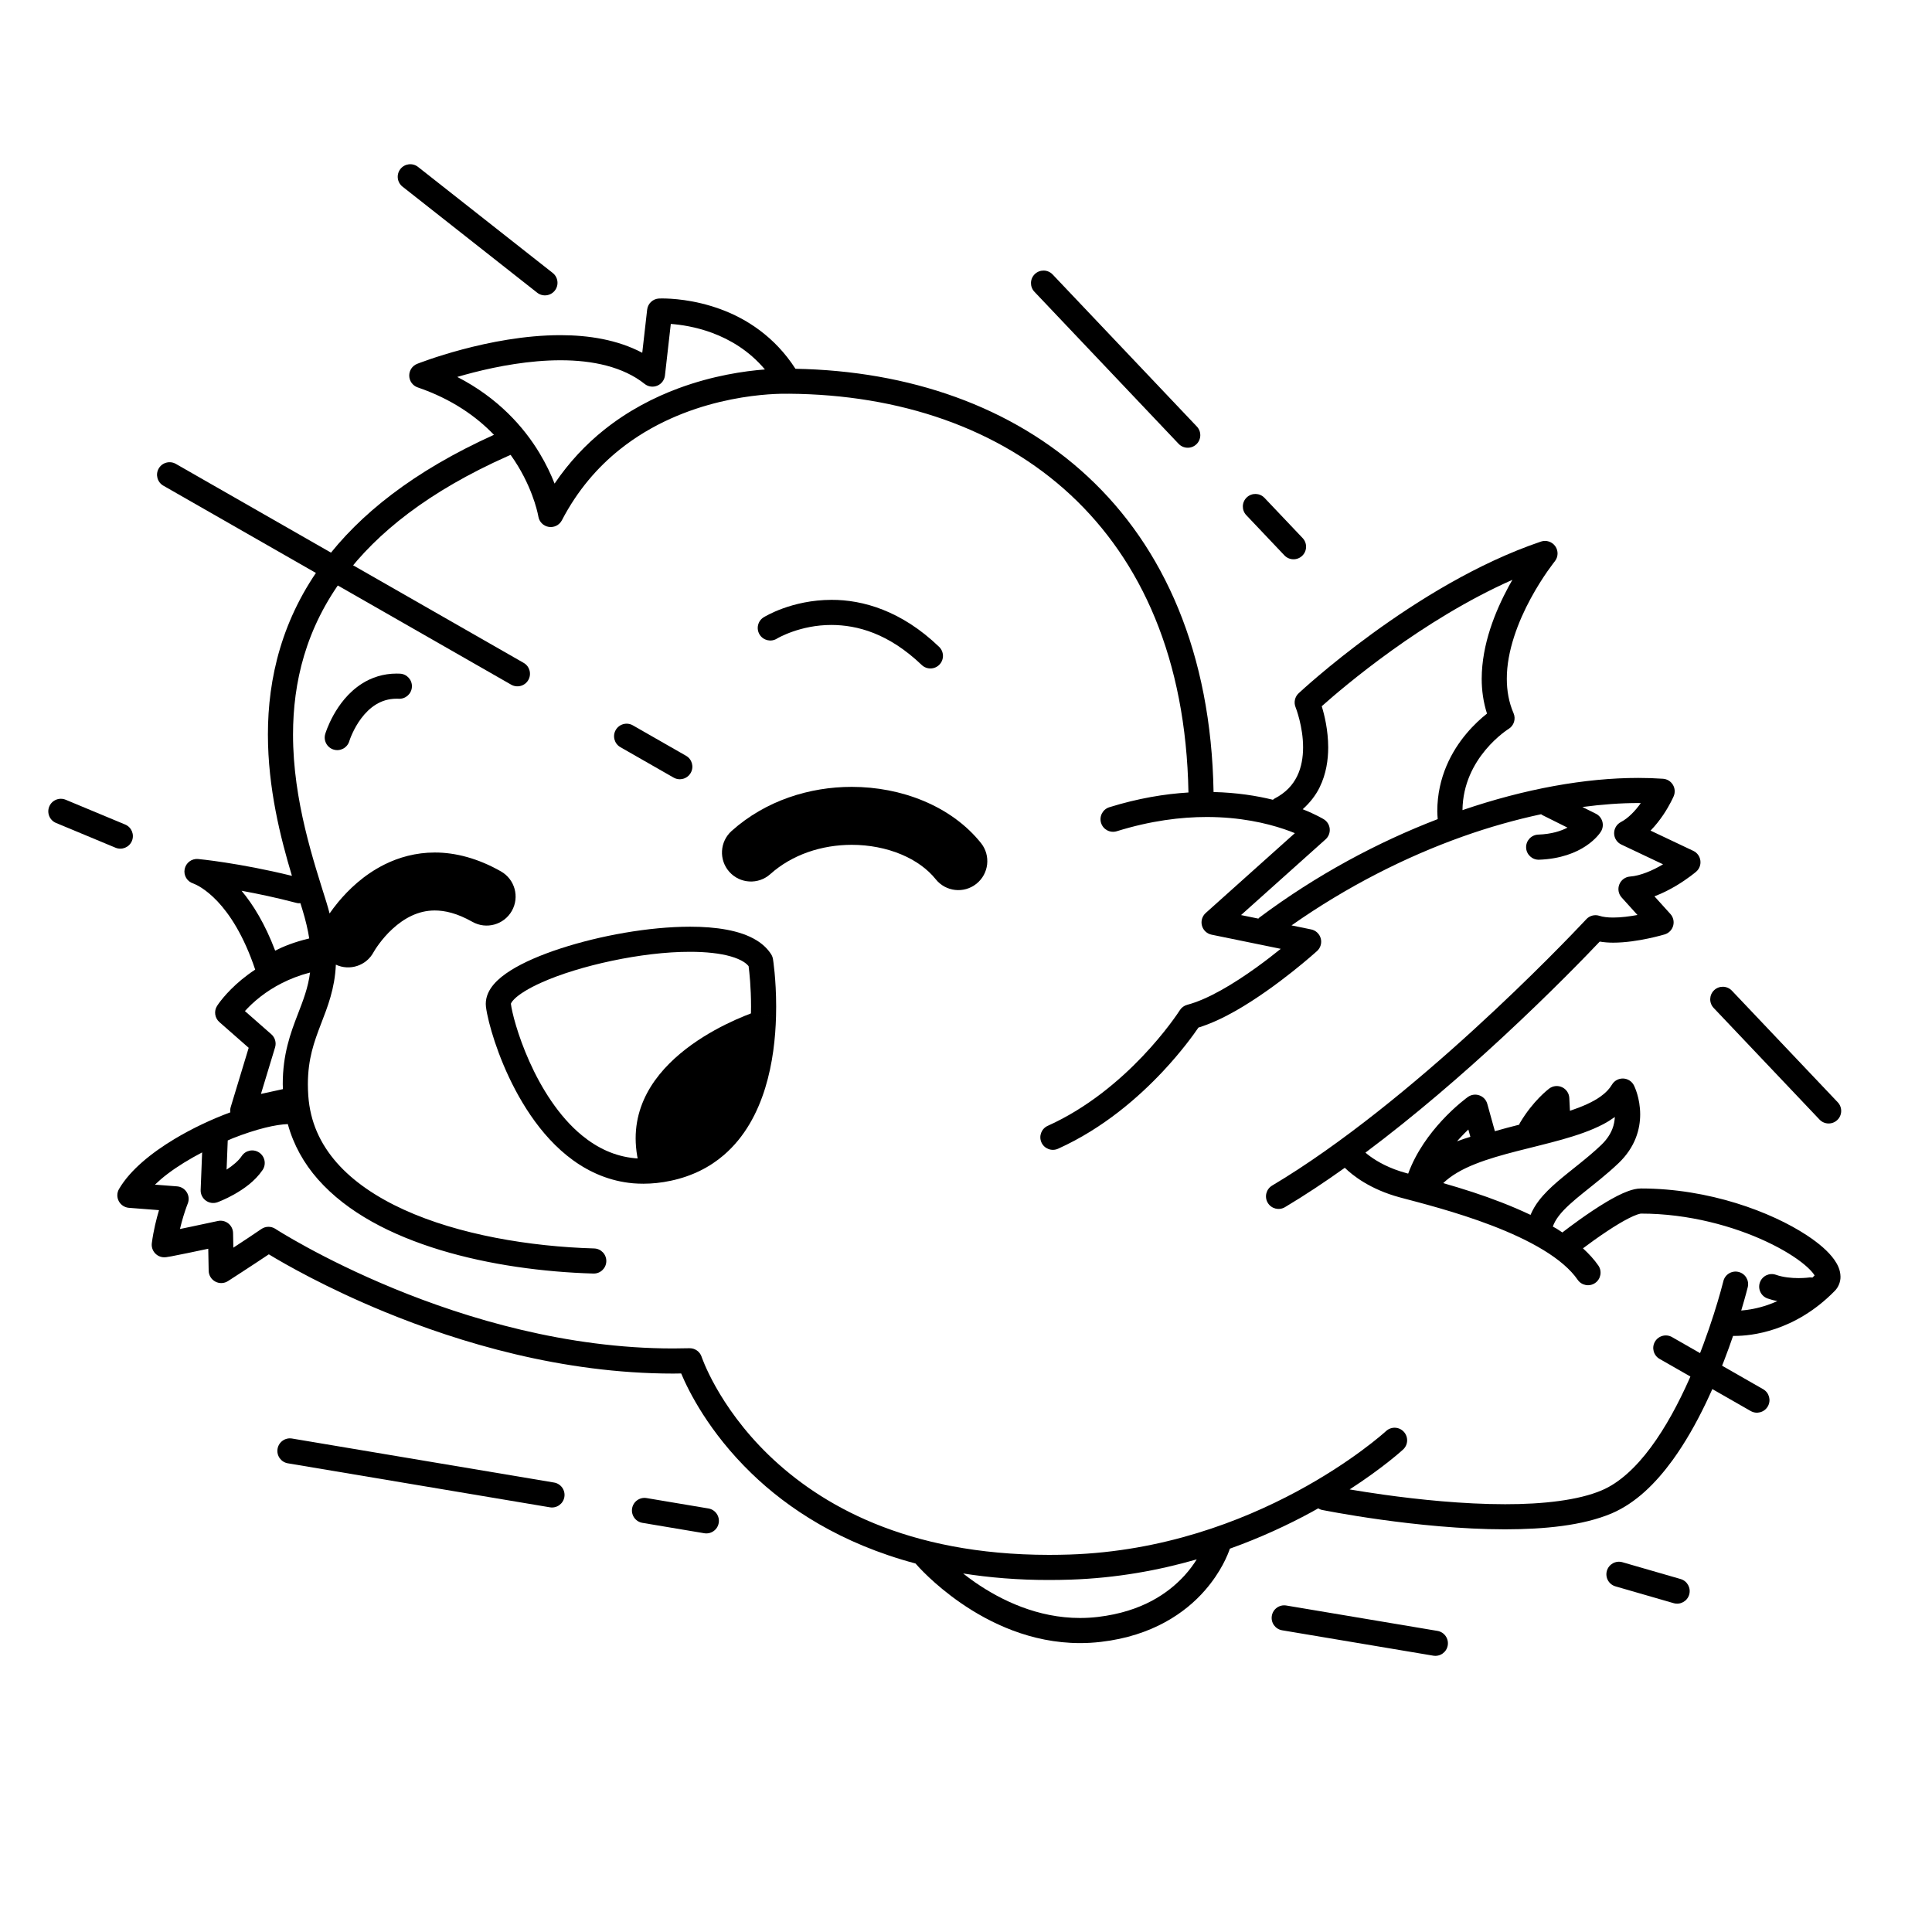 <svg width="200" height="200" viewBox="0 0 200 200" xmlns="http://www.w3.org/2000/svg"><g id="type=plane, mode=dark"><g id="Group 432527130"><path id="Vector" d="M79.036 105.168C78.886 110.928 77.226 119.248 69.176 120.958C67.926 121.229 66.746 121.288 65.645 121.198C65.536 121.008 65.436 120.809 65.336 120.609C65.606 120.628 65.886 120.628 66.166 120.618C63.525 110.269 76.096 105.468 78.296 104.708C78.546 104.849 78.796 104.998 79.036 105.168Z"/><path id="Vector_2" d="M123.898 44.155L108.97 28.415C108.476 27.894 107.653 27.872 107.132 28.366C106.611 28.861 106.589 29.683 107.083 30.204L122.011 45.945C122.505 46.465 123.328 46.487 123.849 45.993C124.37 45.499 124.392 44.676 123.898 44.155Z"/><path id="Vector_3" d="M134.849 55.702L130.901 51.54C130.407 51.019 129.585 50.997 129.064 51.492C128.543 51.986 128.521 52.808 129.015 53.329L132.962 57.492C133.456 58.012 134.279 58.034 134.8 57.54C135.321 57.046 135.343 56.223 134.849 55.702Z"/><path id="Vector_4" d="M190.243 114.108L179.285 102.554C178.791 102.033 177.968 102.011 177.447 102.505C176.926 102.999 176.905 103.822 177.399 104.343L188.357 115.897C188.851 116.418 189.674 116.44 190.195 115.945C190.716 115.451 190.737 114.629 190.243 114.108Z"/><path id="Vector_5" d="M132.726 168.767L148.373 171.395C149.081 171.514 149.752 171.036 149.87 170.328C149.989 169.62 149.512 168.949 148.804 168.83L133.156 166.202C132.448 166.084 131.778 166.561 131.659 167.269C131.54 167.977 132.017 168.648 132.726 168.767Z"/><path id="Vector_6" d="M66.503 157.645L72.904 158.72C73.612 158.839 74.283 158.361 74.402 157.653C74.521 156.945 74.043 156.275 73.335 156.156L66.934 155.08C66.225 154.962 65.555 155.439 65.436 156.147C65.317 156.855 65.795 157.526 66.503 157.645Z"/><path id="Vector_7" d="M29.799 151.481L56.926 156.036C57.634 156.155 58.304 155.678 58.423 154.969C58.542 154.261 58.064 153.591 57.356 153.472L30.229 148.916C29.521 148.797 28.851 149.275 28.732 149.983C28.613 150.691 29.091 151.362 29.799 151.481Z"/><path id="Vector_8" d="M41.668 19.321L55.608 30.299C56.172 30.743 56.99 30.646 57.434 30.082C57.878 29.518 57.781 28.7 57.217 28.256L43.276 17.279C42.712 16.835 41.895 16.932 41.451 17.496C41.006 18.06 41.104 18.877 41.668 19.321Z"/><path id="Vector_9" d="M173.977 163.461L167.954 161.721C167.264 161.522 166.544 161.919 166.344 162.609C166.145 163.299 166.543 164.02 167.232 164.219L173.255 165.959C173.945 166.158 174.665 165.761 174.865 165.071C175.064 164.381 174.666 163.661 173.977 163.461Z"/><path id="Vector_10" d="M5.801 85.191L11.956 87.754C12.619 88.03 13.38 87.716 13.656 87.054C13.932 86.391 13.618 85.63 12.955 85.354L6.8 82.79C6.137 82.514 5.376 82.828 5.1 83.491C4.824 84.153 5.138 84.915 5.801 85.191Z"/><path id="Vector_11" d="M41.414 69.738C41.289 69.731 41.172 69.729 41.064 69.729C39.667 69.726 38.449 70.147 37.482 70.761C36.026 71.686 35.105 72.987 34.518 74.037C33.934 75.092 33.687 75.92 33.668 75.981C33.463 76.67 33.855 77.394 34.543 77.598C35.231 77.803 35.955 77.411 36.16 76.723L36.16 76.722C36.179 76.648 36.578 75.439 37.406 74.348C37.818 73.801 38.33 73.287 38.927 72.924C39.529 72.561 40.205 72.331 41.064 72.329L41.273 72.334C41.99 72.372 42.602 71.823 42.641 71.106C42.68 70.389 42.131 69.777 41.414 69.738Z"/><path id="Vector_12" d="M80.423 66.112L80.424 66.112C80.424 66.112 80.426 66.111 80.427 66.111C80.427 66.11 80.427 66.111 80.428 66.11H80.427C80.484 66.071 82.828 64.688 86.078 64.695C88.719 64.707 91.967 65.543 95.415 68.837C95.933 69.334 96.755 69.317 97.253 68.799C97.75 68.281 97.733 67.458 97.216 66.961C93.334 63.22 89.3 62.084 86.078 62.096C81.952 62.104 79.172 63.835 79.054 63.902C78.444 64.281 78.257 65.083 78.637 65.693C79.015 66.301 79.814 66.488 80.423 66.112Z"/><path id="Vector_13" d="M95.582 82.901C93.278 81.942 90.745 81.458 88.17 81.456C85.993 81.457 83.781 81.806 81.66 82.549C79.54 83.292 77.507 84.435 75.738 86.019C74.503 87.124 74.398 89.02 75.503 90.255C76.608 91.49 78.504 91.595 79.739 90.49L79.739 90.49C80.875 89.473 82.203 88.717 83.645 88.211C85.085 87.706 86.637 87.456 88.17 87.456C89.982 87.455 91.762 87.807 93.276 88.439C94.793 89.071 96.029 89.971 96.864 91.018C97.898 92.312 99.786 92.522 101.08 91.487C102.374 90.452 102.584 88.564 101.549 87.27C99.973 85.303 97.883 83.86 95.582 82.901Z"/><path id="Vector_14" d="M79.834 98.795C79.454 98.194 78.93 97.721 78.338 97.353C77.448 96.802 76.399 96.464 75.237 96.244C74.075 96.026 72.793 95.932 71.433 95.932C67.171 95.936 62.13 96.852 58.051 98.177C56.01 98.844 54.218 99.605 52.849 100.466C52.163 100.9 51.579 101.356 51.116 101.896C50.885 102.168 50.684 102.463 50.533 102.799C50.383 103.134 50.287 103.515 50.287 103.915C50.287 104.009 50.292 104.102 50.303 104.194L50.303 104.197C50.354 104.627 50.461 105.168 50.63 105.84C51.224 108.176 52.572 112.006 54.934 115.465C56.116 117.192 57.556 118.826 59.312 120.101C61.065 121.375 63.149 122.281 65.528 122.493L65.542 122.495C65.885 122.522 66.239 122.537 66.601 122.537C67.51 122.537 68.462 122.442 69.447 122.229C71.659 121.761 73.49 120.815 74.939 119.565C77.118 117.687 78.427 115.179 79.214 112.627C80 110.071 80.275 107.444 80.335 105.202L79.035 105.168L80.335 105.201C80.344 104.857 80.348 104.521 80.348 104.193C80.348 101.352 80.025 99.33 80.018 99.283C79.99 99.112 79.926 98.941 79.834 98.795ZM75.894 114.021C75.235 115.4 74.371 116.623 73.242 117.594C72.111 118.565 70.716 119.3 68.904 119.687L68.9 119.688C68.096 119.862 67.331 119.937 66.601 119.937C66.315 119.937 66.032 119.925 65.754 119.903C63.632 119.709 61.824 118.834 60.231 117.527C57.844 115.569 56.021 112.612 54.808 109.896C54.2 108.539 53.74 107.246 53.422 106.183C53.106 105.136 52.931 104.29 52.888 103.913C52.889 103.886 52.975 103.681 53.258 103.408C53.744 102.923 54.742 102.296 56.038 101.72C59.936 99.961 66.49 98.52 71.433 98.531C73.082 98.53 74.552 98.691 75.643 99.006C76.188 99.162 76.635 99.355 76.965 99.561C77.207 99.712 77.367 99.864 77.495 100.015C77.577 100.649 77.749 102.203 77.748 104.193C77.748 104.495 77.744 104.81 77.735 105.135H77.736C77.667 107.907 77.215 111.27 75.894 114.021Z"/><path id="Vector_15" d="M69.45 122.229L69.447 122.229L69.445 122.23L69.45 122.229Z"/><path id="Vector_16" d="M189.881 130.398C189.253 129.523 188.302 128.712 187.06 127.888C185.199 126.663 182.682 125.462 179.736 124.552C176.791 123.644 173.419 123.032 169.877 123.031C169.389 123.036 168.981 123.151 168.559 123.299C167.83 123.563 167.069 123.968 166.289 124.43C164.36 125.58 162.37 127.093 161.734 127.584C161.528 127.449 161.33 127.308 161.117 127.178C160.999 127.107 160.868 127.046 160.748 126.976C160.872 126.617 161.071 126.258 161.364 125.873C161.933 125.123 162.856 124.32 163.955 123.44C165.051 122.556 166.316 121.587 167.547 120.414C168.404 119.6 168.979 118.707 169.325 117.831C169.672 116.954 169.792 116.102 169.791 115.355C169.785 113.644 169.197 112.474 169.148 112.366C168.935 111.94 168.506 111.665 168.03 111.648C167.553 111.632 167.107 111.877 166.865 112.289C166.607 112.727 166.218 113.134 165.677 113.519C164.898 114.078 163.795 114.562 162.52 114.99L162.454 113.661C162.43 113.18 162.143 112.753 161.707 112.549C161.272 112.345 160.76 112.397 160.375 112.686C160.29 112.753 158.694 113.953 157.336 116.257C157.305 116.31 157.291 116.37 157.268 116.426C156.427 116.637 155.587 116.862 154.749 117.1L153.963 114.269C153.848 113.858 153.545 113.533 153.143 113.391C152.742 113.249 152.301 113.311 151.955 113.559C151.905 113.595 150.674 114.476 149.252 116.015C148.013 117.362 146.612 119.213 145.774 121.492C145.716 121.477 145.649 121.459 145.595 121.444C143.833 120.969 142.61 120.268 141.833 119.702C141.645 119.565 141.486 119.437 141.35 119.32C146.497 115.473 151.43 111.188 155.526 107.394C160.543 102.746 164.291 98.859 165.604 97.473C166.065 97.55 166.531 97.583 166.999 97.584C168.292 97.582 169.595 97.367 170.601 97.157C171.604 96.946 172.302 96.737 172.327 96.73C172.755 96.601 173.085 96.266 173.205 95.835C173.326 95.404 173.218 94.946 172.918 94.614L171.268 92.787C172.117 92.469 172.887 92.064 173.539 91.677C174.743 90.954 175.54 90.275 175.577 90.245C175.914 89.957 176.081 89.524 176.022 89.085C175.964 88.645 175.69 88.27 175.29 88.081L170.864 85.984C171.397 85.441 171.832 84.868 172.184 84.349C172.876 83.317 173.237 82.475 173.259 82.425C173.425 82.038 173.394 81.596 173.174 81.236C172.955 80.876 172.576 80.646 172.155 80.617C171.321 80.558 170.465 80.53 169.589 80.53C164.127 80.531 157.865 81.653 151.395 83.864C151.429 81.137 152.585 79.067 153.787 77.623C154.395 76.895 155.008 76.341 155.462 75.976C155.688 75.794 155.874 75.659 155.999 75.572L156.137 75.479L156.167 75.46L156.167 75.46C156.72 75.123 156.94 74.429 156.684 73.835C156.193 72.698 155.986 71.503 155.985 70.272C155.976 67.368 157.194 64.282 158.456 61.959C159.084 60.797 159.715 59.825 160.185 59.149C160.421 58.811 160.616 58.547 160.75 58.37L160.902 58.172L160.94 58.125L160.948 58.114C161.312 57.666 161.337 57.027 161.007 56.553C160.678 56.079 160.071 55.878 159.524 56.062C152.945 58.285 146.708 62.206 142.082 65.568C137.46 68.932 134.459 71.745 134.431 71.771C134.039 72.138 133.914 72.71 134.116 73.208L134.116 73.21H134.117C134.142 73.26 134.902 75.236 134.895 77.368C134.895 78.394 134.724 79.439 134.28 80.345C133.831 81.252 133.139 82.049 131.91 82.685C131.856 82.713 131.822 82.76 131.774 82.793C130.085 82.375 128.02 82.048 125.627 81.991C125.383 67.602 120.485 56.651 112.602 49.333C104.761 42.044 94.068 38.388 82.345 38.176C80.196 34.831 77.235 32.98 74.62 32.019C71.831 30.991 69.418 30.898 68.556 30.896C68.355 30.896 68.238 30.901 68.218 30.902C67.583 30.935 67.064 31.422 66.993 32.054L66.486 36.519C63.91 35.161 60.934 34.699 58.025 34.696C54.286 34.697 50.605 35.442 47.836 36.179C45.069 36.917 43.218 37.653 43.183 37.666C42.676 37.868 42.351 38.361 42.364 38.907C42.378 39.452 42.727 39.928 43.244 40.105C46.779 41.316 49.308 43.116 51.134 45.012C42.792 48.782 37.176 53.284 33.555 58.119C29.154 63.978 27.729 70.274 27.734 76.039C27.736 81.606 29.037 86.721 30.221 90.668C24.753 89.324 20.555 88.929 20.512 88.925C19.844 88.862 19.239 89.317 19.114 89.976C18.989 90.628 19.377 91.264 20.01 91.459L20.009 91.462L20.044 91.474C20.242 91.55 21.243 91.966 22.513 93.307C23.735 94.6 25.212 96.776 26.418 100.373C25.899 100.714 25.433 101.062 25.022 101.4C23.326 102.8 22.525 104.047 22.471 104.131C22.128 104.671 22.23 105.382 22.71 105.804L25.744 108.469L23.882 114.609C23.828 114.786 23.824 114.969 23.847 115.147C21.93 115.856 19.922 116.796 18.084 117.897C16.87 118.626 15.731 119.424 14.744 120.284C13.759 121.146 12.92 122.066 12.325 123.08C12.098 123.466 12.087 123.943 12.294 124.339C12.502 124.736 12.9 124.998 13.346 125.033L16.461 125.274C16.191 126.177 15.89 127.371 15.717 128.686C15.668 129.059 15.781 129.429 16.029 129.712C16.277 129.994 16.63 130.154 17.006 130.154C17.108 130.153 17.149 130.147 17.196 130.143C17.353 130.124 17.5 130.097 17.716 130.058C18.573 129.899 20.291 129.538 21.558 129.269L21.602 131.548C21.611 132.021 21.873 132.448 22.29 132.67C22.708 132.893 23.209 132.872 23.606 132.615C23.612 132.611 26.172 130.961 27.828 129.848C29.466 130.842 33.763 133.314 39.801 135.797C47.562 138.986 58.183 142.189 69.69 142.192C69.964 142.192 70.24 142.184 70.515 142.18C71.273 143.985 73.367 148.23 77.772 152.498C81.547 156.164 87.057 159.796 94.772 161.852C94.997 162.112 96.665 164.01 99.471 165.948C102.441 167.996 106.699 170.089 111.806 170.093C112.512 170.093 113.233 170.052 113.966 169.966C119.33 169.345 122.747 166.919 124.731 164.638C126.436 162.686 127.128 160.877 127.316 160.318C130.495 159.18 133.321 157.86 135.728 156.553C135.979 156.416 136.219 156.28 136.462 156.144C136.58 156.212 136.702 156.276 136.842 156.305L136.842 156.305C136.886 156.311 146.703 158.312 155.814 158.316C159.89 158.308 163.821 157.934 166.824 156.673C169.341 155.599 171.401 153.548 173.146 151.153C175.757 147.552 177.675 143.102 178.971 139.531C179.126 139.103 179.271 138.69 179.407 138.291C179.465 138.292 179.521 138.293 179.588 138.293C180.414 138.293 181.954 138.189 183.819 137.553C185.682 136.919 187.869 135.744 189.928 133.639C190.311 133.263 190.539 132.68 190.528 132.167C190.517 131.451 190.23 130.902 189.881 130.398ZM165.968 116.377C166.39 116.156 166.786 115.903 167.168 115.632C167.143 116.028 167.078 116.442 166.907 116.874C166.695 117.406 166.35 117.962 165.754 118.532C164.282 119.937 162.646 121.102 161.223 122.327C160.511 122.942 159.85 123.574 159.299 124.294C158.956 124.741 158.665 125.233 158.44 125.764C156.484 124.835 154.417 124.053 152.472 123.414C151.394 123.061 150.355 122.749 149.402 122.477C150.199 121.704 151.327 121.045 152.718 120.497C155.317 119.461 158.667 118.819 161.709 117.964C163.234 117.532 164.688 117.045 165.968 116.377ZM152.002 116.926L152.213 117.683C151.808 117.802 151.338 117.957 150.832 118.15C150.942 118.024 151.053 117.896 151.162 117.779C151.455 117.461 151.738 117.178 152.002 116.926ZM170.87 81.401H170.87H170.87ZM136.617 81.486C137.286 80.113 137.494 78.672 137.495 77.368C137.489 75.584 137.11 74.029 136.827 73.108C137.952 72.106 140.554 69.867 144.038 67.362C147.539 64.843 151.934 62.075 156.562 60.024C156.431 60.251 156.3 60.479 156.169 60.723C154.804 63.262 153.394 66.665 153.385 70.272C153.385 71.463 153.552 72.678 153.933 73.872C153.362 74.322 152.585 75.009 151.792 75.956C150.311 77.721 148.788 80.431 148.788 83.982C148.788 84.245 148.814 84.522 148.831 84.795C142.609 87.186 136.27 90.573 130.352 94.999C130.317 95.026 130.299 95.066 130.267 95.095L128.472 94.728L137.226 86.887C137.53 86.614 137.689 86.212 137.653 85.805C137.618 85.398 137.392 85.029 137.045 84.814C136.99 84.781 136.225 84.315 134.855 83.772C135.62 83.085 136.218 82.31 136.617 81.486ZM47.335 39.02C47.849 38.869 48.407 38.713 49.009 38.56C51.571 37.904 54.846 37.294 58.025 37.295C61.346 37.291 64.505 37.966 66.736 39.745C67.106 40.039 67.605 40.108 68.042 39.926C68.478 39.745 68.781 39.342 68.835 38.873L69.441 33.533C70.44 33.607 72.013 33.826 73.719 34.458C75.568 35.146 77.541 36.294 79.185 38.246C77.061 38.409 73.8 38.877 70.239 40.195C67.702 41.136 65.014 42.511 62.502 44.526C60.661 46.002 58.919 47.829 57.41 50.061C57.045 49.131 56.541 48.049 55.845 46.896C54.236 44.225 51.57 41.194 47.335 39.02ZM31.304 94.162C31.646 95.276 31.873 96.266 32.012 97.147C30.472 97.512 29.309 97.987 28.485 98.411C27.428 95.617 26.188 93.627 25.006 92.212C26.65 92.511 28.612 92.922 30.728 93.478C30.853 93.511 30.975 93.503 31.098 93.499C31.168 93.726 31.238 93.949 31.304 94.162ZM25.354 104.666C25.741 104.237 26.291 103.693 27.018 103.134C28.22 102.209 29.892 101.249 32.096 100.676C31.897 102.244 31.392 103.533 30.817 105.026C30.082 106.924 29.265 109.142 29.271 112.24C29.271 112.402 29.284 112.579 29.289 112.746L27.013 113.243L28.476 108.423C28.623 107.935 28.473 107.405 28.09 107.069L25.354 104.666ZM122.617 163.102C120.949 164.921 118.239 166.838 113.664 167.384C113.032 167.458 112.412 167.493 111.806 167.493C107.434 167.497 103.649 165.675 100.947 163.808C100.497 163.497 100.09 163.189 99.703 162.886C102.432 163.314 105.38 163.563 108.589 163.56C109.319 163.56 110.062 163.548 110.817 163.523C115.57 163.365 119.95 162.561 123.887 161.425C123.561 161.945 123.151 162.517 122.617 163.102ZM182.979 135.093C181.881 135.468 180.928 135.612 180.251 135.665C180.696 134.188 180.923 133.26 180.928 133.241C181.098 132.544 180.671 131.84 179.973 131.67C179.276 131.5 178.572 131.927 178.402 132.625L178.391 132.671C178.264 133.181 177.061 137.852 174.871 142.772C173.778 145.231 172.437 147.75 170.894 149.828C169.353 151.911 167.611 153.523 165.81 154.279C163.413 155.306 159.71 155.723 155.814 155.716C151.444 155.716 146.812 155.227 143.288 154.736C141.893 154.541 140.682 154.348 139.715 154.185C143.243 151.9 145.206 150.093 145.249 150.053C145.776 149.566 145.809 148.744 145.322 148.217C144.835 147.689 144.013 147.656 143.486 148.143L143.481 148.147C143.332 148.284 139.959 151.334 134.215 154.415C128.469 157.498 120.366 160.606 110.732 160.925C110.004 160.948 109.289 160.96 108.589 160.96C93.808 160.948 84.901 155.764 79.58 150.63C76.924 148.059 75.176 145.489 74.098 143.573C73.559 142.615 73.188 141.821 72.954 141.275C72.837 141.002 72.754 140.791 72.702 140.652L72.646 140.499L72.635 140.466L72.634 140.463H72.634L72.633 140.46C72.452 139.913 71.939 139.552 71.362 139.568C70.802 139.583 70.245 139.592 69.69 139.592C58.67 139.594 48.344 136.501 40.789 133.393C37.012 131.84 33.928 130.286 31.795 129.124C30.728 128.543 29.9 128.061 29.34 127.725C29.061 127.557 28.849 127.426 28.708 127.338L28.551 127.239L28.504 127.208C28.063 126.922 27.487 126.93 27.055 127.229C26.37 127.704 25.181 128.488 24.156 129.158L24.127 127.642C24.119 127.252 23.94 126.89 23.634 126.648C23.328 126.406 22.934 126.314 22.553 126.397C22.55 126.397 21.183 126.693 19.775 126.988C19.385 127.07 18.996 127.151 18.629 127.226C18.745 126.736 18.87 126.283 18.986 125.901C19.111 125.492 19.226 125.159 19.308 124.932C19.349 124.819 19.382 124.731 19.404 124.675L19.428 124.612L19.434 124.598C19.591 124.211 19.555 123.779 19.335 123.425C19.116 123.07 18.746 122.844 18.33 122.812L16.041 122.634C16.434 122.259 16.863 121.884 17.349 121.518C18.397 120.722 19.633 119.973 20.924 119.297L20.772 123.182C20.755 123.616 20.954 124.027 21.305 124.283C21.656 124.539 22.107 124.603 22.516 124.455C22.56 124.438 23.319 124.162 24.268 123.627C25.215 123.084 26.37 122.309 27.184 121.117C27.585 120.521 27.427 119.713 26.831 119.312C26.235 118.912 25.428 119.07 25.027 119.666C24.699 120.168 24.082 120.676 23.457 121.078L23.575 118.058C23.754 117.983 23.936 117.896 24.114 117.826C25.297 117.359 26.447 116.987 27.464 116.735C28.388 116.505 29.197 116.385 29.794 116.366C30.384 118.52 31.46 120.434 32.903 122.071C35.959 125.54 40.525 127.864 45.587 129.406C50.655 130.942 56.246 131.684 61.427 131.838C62.145 131.859 62.744 131.295 62.765 130.577C62.787 129.859 62.222 129.26 61.505 129.239C54.854 129.047 47.479 127.817 41.806 125.224C38.968 123.931 36.566 122.305 34.856 120.356C33.147 118.4 32.106 116.15 31.913 113.419C31.884 113.004 31.871 112.613 31.871 112.24C31.876 109.589 32.518 107.848 33.243 105.961C33.91 104.23 34.662 102.346 34.768 99.862C36.2 100.528 37.917 99.978 38.672 98.568L38.672 98.568H38.672C38.753 98.415 39.49 97.192 40.65 96.141C41.227 95.612 41.9 95.128 42.625 94.792C43.355 94.455 44.122 94.254 45.01 94.252C46.044 94.256 47.291 94.521 48.897 95.425C50.339 96.242 52.169 95.735 52.986 94.294C53.803 92.852 53.297 91.022 51.855 90.205C49.497 88.863 47.161 88.248 45.01 88.252C43.043 88.25 41.275 88.759 39.815 89.486C37.617 90.584 36.068 92.121 35.025 93.368C34.661 93.808 34.361 94.212 34.119 94.561C34.021 94.184 33.912 93.796 33.789 93.397L33.788 93.394C32.493 89.224 30.331 82.911 30.334 76.039C30.34 70.684 31.621 65.038 35.636 59.679C38.999 55.19 44.327 50.879 52.584 47.207L52.58 47.209C52.675 47.167 52.765 47.129 52.86 47.088C53.137 47.477 53.391 47.863 53.62 48.242C54.495 49.687 55.028 51.019 55.338 51.977C55.494 52.455 55.593 52.841 55.653 53.099C55.683 53.228 55.703 53.326 55.715 53.388L55.727 53.453L55.729 53.465H55.729C55.817 54.018 56.25 54.453 56.803 54.543C57.357 54.633 57.907 54.358 58.166 53.86C59.797 50.728 61.875 48.364 64.129 46.554C67.509 43.841 71.303 42.383 74.503 41.613C77.701 40.842 80.293 40.76 81.216 40.761C81.341 40.761 81.435 40.762 81.496 40.763L81.561 40.765L81.574 40.766C81.601 40.767 81.626 40.759 81.653 40.759C93.135 40.839 103.408 44.335 110.832 51.237C118.144 58.044 122.777 68.202 123.028 82.038C120.555 82.188 117.813 82.641 114.839 83.564C114.154 83.777 113.77 84.506 113.983 85.192C114.196 85.877 114.925 86.261 115.61 86.048L115.61 86.048C119.113 84.961 122.237 84.575 124.923 84.575C128.354 84.575 131.071 85.206 132.919 85.828C133.342 85.971 133.714 86.113 134.044 86.247L124.813 94.515C124.449 94.842 124.298 95.351 124.426 95.823C124.554 96.296 124.941 96.659 125.42 96.757L132.583 98.223C131.864 98.803 131.003 99.474 130.05 100.159C128.91 100.98 127.652 101.812 126.41 102.505C125.17 103.198 123.941 103.747 122.905 104.015C122.589 104.097 122.309 104.302 122.134 104.579L122.125 104.594C121.996 104.794 120.638 106.871 118.277 109.351C115.918 111.832 112.556 114.706 108.462 116.545C107.807 116.84 107.515 117.61 107.81 118.264C108.104 118.919 108.874 119.211 109.529 118.917C114.202 116.811 117.875 113.584 120.401 110.889C122.298 108.862 123.546 107.13 124.062 106.374C125.355 105.973 126.665 105.354 127.949 104.622C132.278 102.142 136.304 98.48 136.342 98.45C136.704 98.121 136.852 97.615 136.723 97.144C136.593 96.672 136.209 96.311 135.729 96.213L133.698 95.797C139.43 91.772 145.514 88.698 151.423 86.596C154.189 85.612 156.91 84.852 159.54 84.288C159.578 84.311 159.603 84.348 159.644 84.368L162.265 85.675C161.601 86.019 160.648 86.345 159.235 86.398C158.517 86.425 157.957 87.028 157.983 87.746C158.01 88.463 158.613 89.023 159.33 88.997L159.33 88.997C161.56 88.918 163.154 88.259 164.175 87.575C165.2 86.891 165.653 86.204 165.727 86.084C165.92 85.772 165.973 85.397 165.873 85.044C165.773 84.691 165.531 84.399 165.203 84.236L163.81 83.541C165.828 83.273 167.769 83.129 169.589 83.13C169.68 83.13 169.763 83.138 169.853 83.139C169.308 83.907 168.568 84.701 167.791 85.1C167.354 85.328 167.084 85.784 167.094 86.277C167.104 86.77 167.391 87.215 167.837 87.426L172.158 89.473C172.14 89.484 172.123 89.494 172.105 89.505C171.103 90.103 169.806 90.667 168.739 90.74C168.243 90.778 167.816 91.093 167.632 91.555C167.447 92.017 167.541 92.538 167.874 92.908L169.51 94.719C168.713 94.865 167.801 94.986 166.999 94.984C166.421 94.986 165.905 94.918 165.578 94.807C165.094 94.646 164.562 94.782 164.215 95.156C164.215 95.156 164.152 95.224 164.025 95.36C163.071 96.374 158.612 101.064 152.573 106.578C146.538 112.092 138.91 118.432 131.689 122.731C131.072 123.099 130.87 123.897 131.238 124.514C131.605 125.13 132.403 125.333 133.02 124.965C135.08 123.737 137.156 122.356 139.213 120.889C140.002 121.658 141.819 123.12 144.919 123.955C146.868 124.479 150.703 125.431 154.468 126.879C156.347 127.601 158.202 128.447 159.765 129.399C161.33 130.348 162.589 131.411 163.318 132.481C163.723 133.073 164.533 133.224 165.125 132.818C165.717 132.412 165.868 131.603 165.462 131.01C165.016 130.364 164.468 129.779 163.868 129.227C164.486 128.763 165.417 128.082 166.401 127.432C167.16 126.929 167.951 126.447 168.618 126.11C168.951 125.941 169.253 125.809 169.486 125.729C169.602 125.689 169.7 125.662 169.77 125.647L169.877 125.631C174.814 125.628 179.492 126.948 182.876 128.537C184.567 129.328 185.935 130.191 186.822 130.938C187.265 131.309 187.585 131.653 187.76 131.901C187.796 131.952 187.822 131.995 187.846 132.036C187.77 132.11 187.694 132.183 187.618 132.255C187.524 132.248 187.434 132.226 187.337 132.24V132.24L187.334 132.24C187.309 132.244 186.833 132.309 186.179 132.309C185.477 132.311 184.573 132.227 183.843 131.966C183.165 131.727 182.423 132.082 182.184 132.76C181.945 133.437 182.301 134.179 182.978 134.418L182.978 134.418C183.319 134.537 183.657 134.622 183.991 134.692C183.644 134.846 183.304 134.981 182.979 135.093Z"/><path id="Vector_17" d="M171.798 140.673L181.231 146.068C181.854 146.425 182.648 146.208 183.005 145.585C183.361 144.962 183.145 144.168 182.522 143.811L173.089 138.416C172.466 138.059 171.672 138.276 171.315 138.899C170.959 139.522 171.175 140.316 171.798 140.673Z"/><path id="Vector_18" d="M64.222 77.346L69.728 80.495C70.351 80.851 71.145 80.635 71.502 80.012C71.859 79.389 71.642 78.595 71.019 78.238L65.513 75.088C64.89 74.732 64.096 74.948 63.739 75.572C63.383 76.195 63.599 76.989 64.222 77.346Z"/><path id="Vector_19" d="M16.91 50.277L52.917 70.877C53.541 71.234 54.335 71.018 54.691 70.395C55.048 69.772 54.832 68.977 54.209 68.621L18.202 48.02C17.578 47.664 16.784 47.88 16.428 48.503C16.071 49.126 16.287 49.92 16.91 50.277Z"/></g></g></svg>